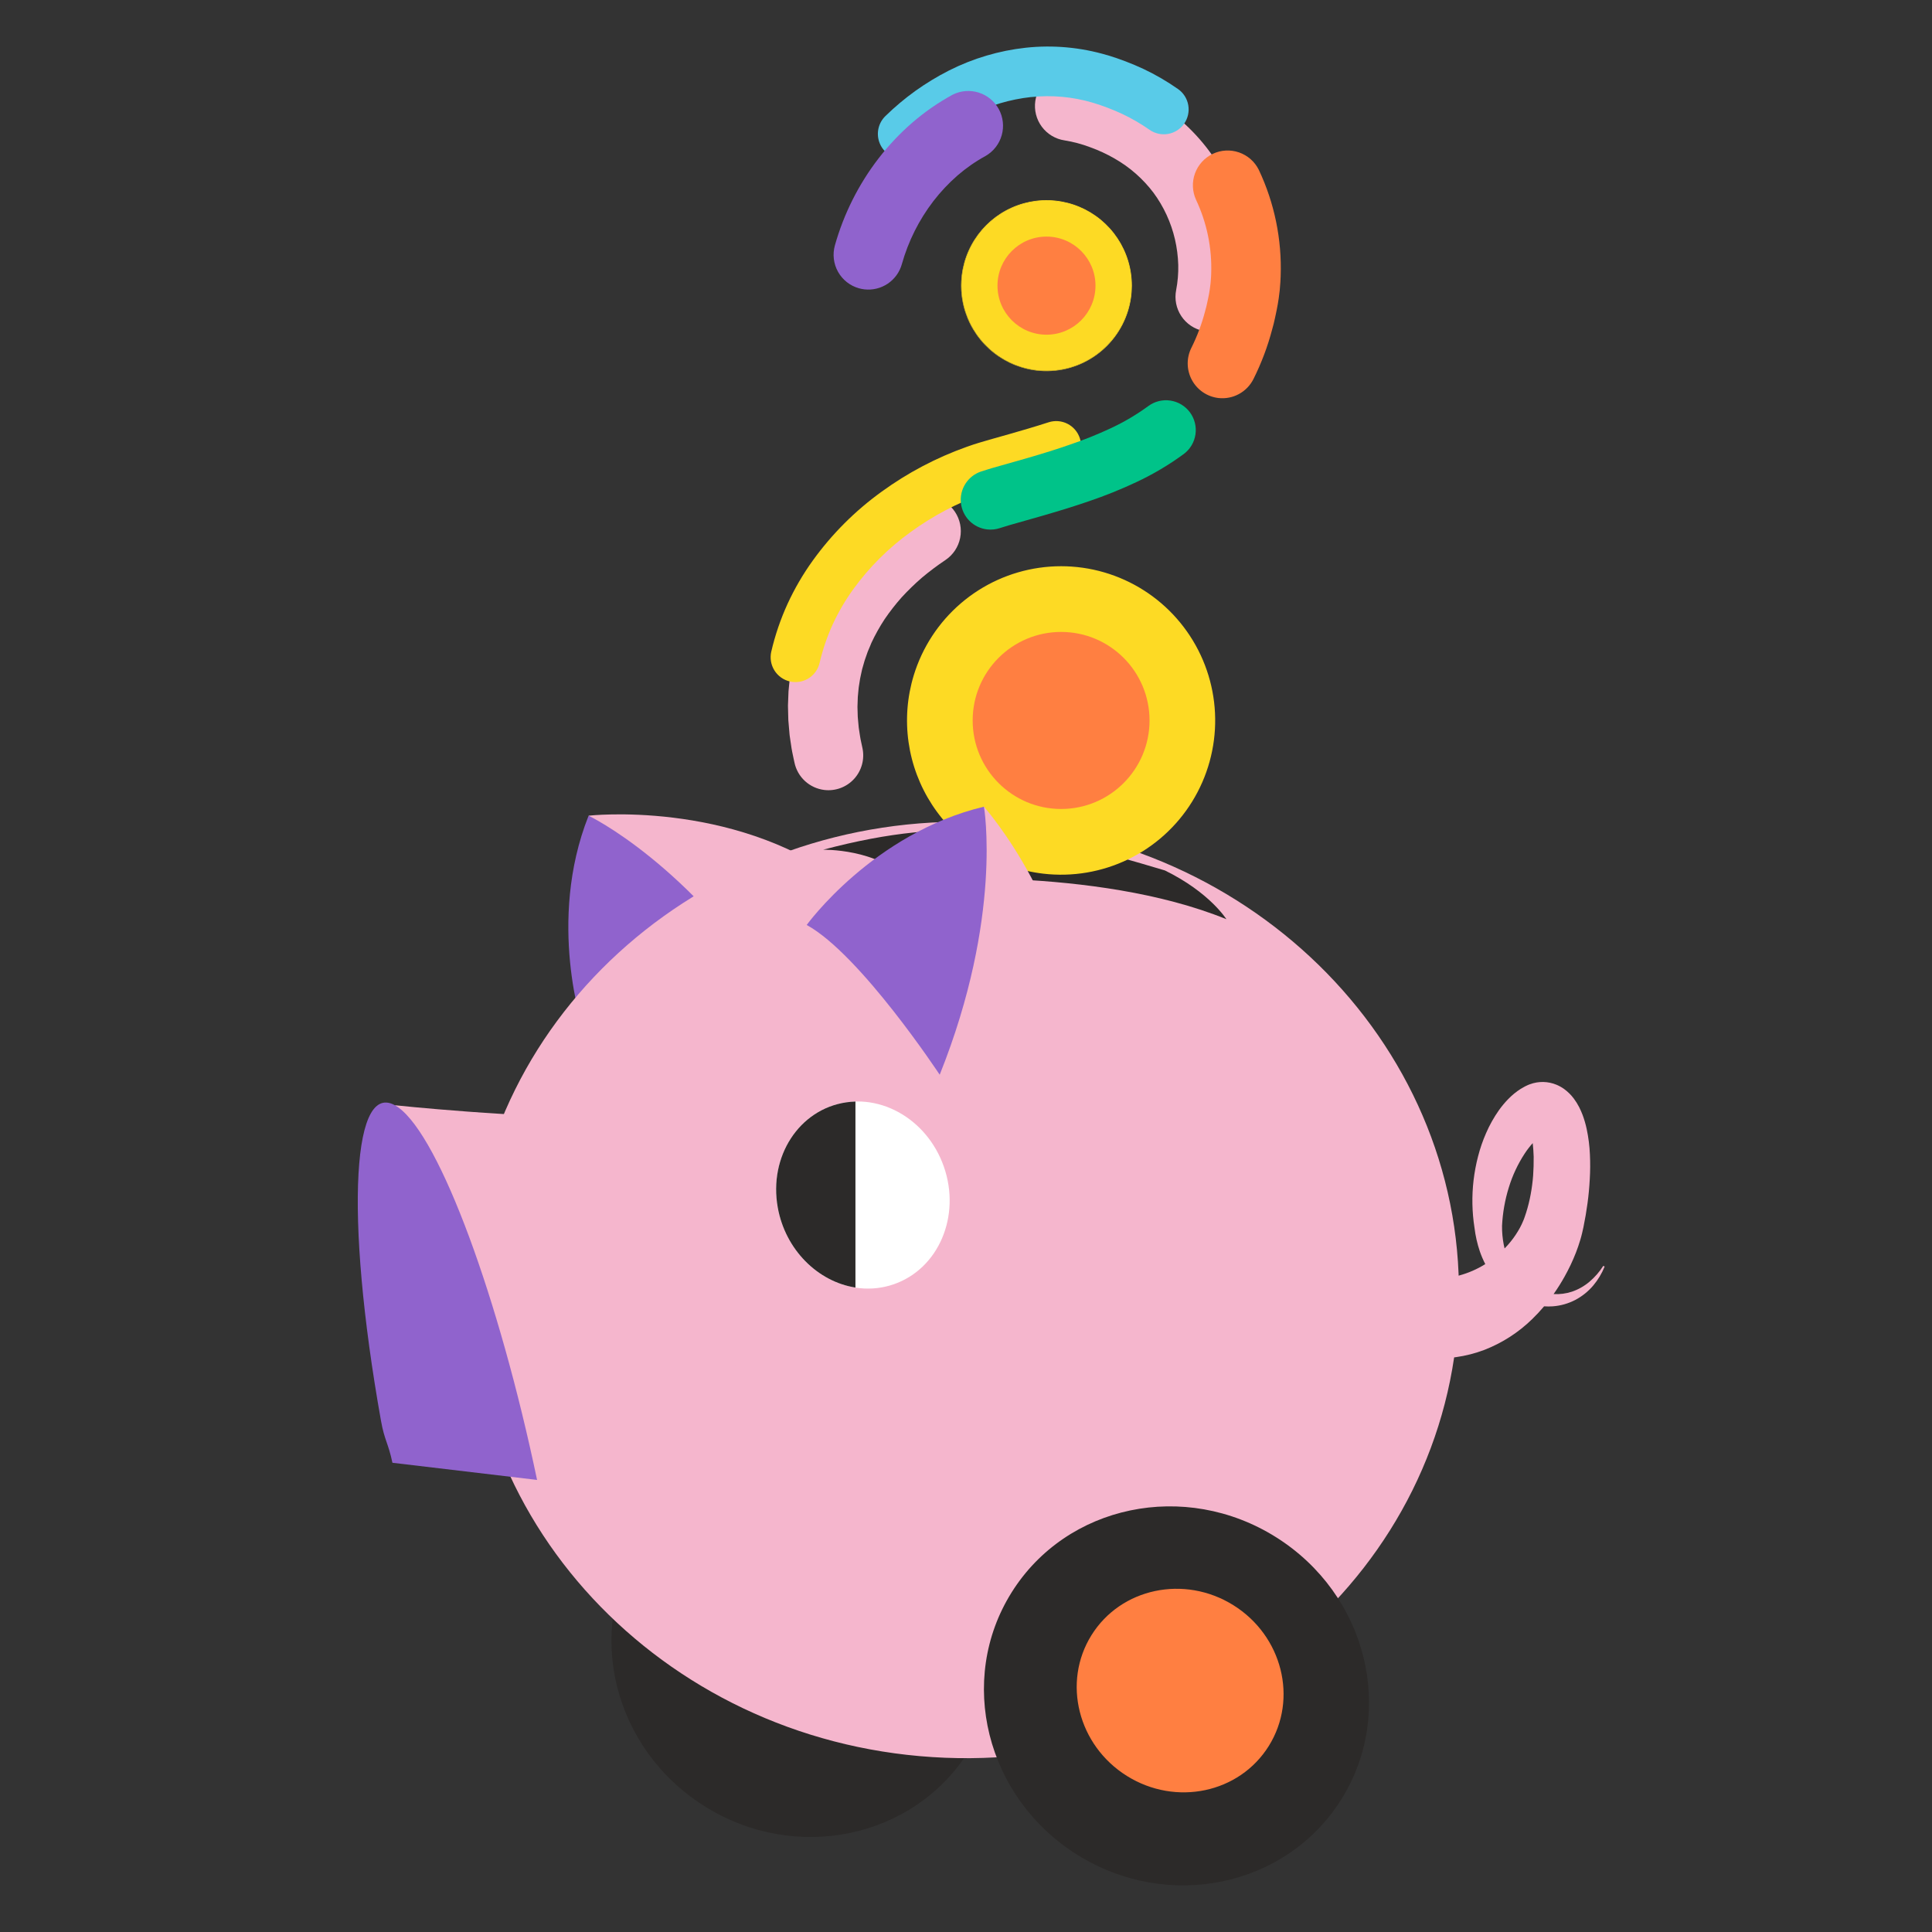 <svg width="1080" height="1080" viewBox="0 0 1080 1080" fill="none" xmlns="http://www.w3.org/2000/svg">
<rect x="0" y="0" width="1080" height="1080" fill="#333333" stroke="none"/>
<g clip-path="url(#clip0)">
<path d="M541.548 978.842C572.276 929.848 555.939 864.211 505.061 832.238C454.182 800.265 388.027 814.064 357.3 863.058C326.573 912.052 342.909 977.689 393.788 1009.66C444.667 1041.63 510.821 1027.84 541.548 978.842Z" fill="#2C2A29"/>
<path d="M329.012 455.968C329.012 455.968 408.303 446.947 470.132 492.013L437.17 562.492L329.012 455.968Z" fill="#F5B6CD"/>
<path d="M325.983 575.161C325.983 575.161 305.467 515.271 329.023 455.996C329.023 455.996 385.298 482.549 437.181 562.52C437.173 562.49 356.727 560.025 325.983 575.161Z" fill="#9063CD"/>
<path d="M815.361 732.171C821.132 587.749 701.968 465.714 549.201 459.597C396.433 453.48 267.912 565.599 262.141 710.021C256.37 854.442 375.534 976.478 528.302 982.595C681.069 988.712 809.59 876.593 815.361 732.171Z" fill="#F5B6CD"/>
<path d="M460.082 475.012C460.135 475.012 490.575 474.252 506.836 491.898C506.836 491.898 611.818 483.835 685.546 513.827C685.546 513.827 676.2 498.827 651.178 486.581C576.887 464.349 534.624 455.229 460.082 475.012Z" fill="#2C2A29"/>
<path d="M420.72 827.633L300.23 827.29L220.84 617.848C220.84 617.848 287.532 624.982 347.28 624.982C399.033 624.982 420.72 827.633 420.72 827.633Z" fill="#F5B6CD"/>
<path d="M593.163 488.614C640.542 488.614 678.95 450.167 678.95 402.74C678.95 355.314 640.542 316.867 593.163 316.867C545.783 316.867 507.375 355.314 507.375 402.74C507.375 450.167 545.783 488.614 593.163 488.614Z" fill="#FDDA24"/>
<path d="M583.23 488.39C570.692 486.931 558.627 482.731 547.889 476.089C537.151 469.446 528.002 460.523 521.091 449.95C514.179 439.377 509.672 427.413 507.89 414.904C506.108 402.395 507.094 389.647 510.778 377.561C515.56 361.886 524.706 347.899 537.145 337.24C549.584 326.582 564.8 319.693 581.011 317.382C597.221 315.07 613.753 317.431 628.671 324.188C643.589 330.945 656.273 341.818 665.238 355.534C674.203 369.249 679.078 385.238 679.29 401.627C679.502 418.015 675.043 434.125 666.435 448.068C657.828 462.011 645.429 473.209 630.691 480.351C615.953 487.492 599.487 490.281 583.222 488.39H583.23ZM602.88 317.739C586.747 315.893 570.422 318.686 555.817 325.791C541.212 332.897 528.932 344.02 520.414 357.859C511.896 371.698 507.494 387.679 507.721 403.932C507.949 420.186 512.799 436.037 521.701 449.631C530.603 463.225 543.191 473.999 557.989 480.691C572.788 487.383 589.184 489.717 605.26 487.418C621.335 485.12 636.423 478.284 648.758 467.712C661.092 457.14 670.163 443.269 674.907 427.724L675.233 427.823L674.907 427.724C681.498 406.029 679.224 382.603 668.583 362.584C657.942 342.566 639.803 327.59 618.145 320.941C613.163 319.418 608.054 318.346 602.88 317.739Z" fill="#FDDA24"/>
<path d="M593.163 452.225C620.466 452.225 642.599 430.07 642.599 402.739C642.599 375.409 620.466 353.254 593.163 353.254C565.86 353.254 543.727 375.409 543.727 402.739C543.727 430.07 565.86 452.225 593.163 452.225Z" fill="#FF7F41"/>
<path d="M584.994 207.262C611.247 207.262 632.53 185.958 632.53 159.678C632.53 133.398 611.247 112.094 584.994 112.094C558.74 112.094 537.457 133.398 537.457 159.678C537.457 185.958 558.74 207.262 584.994 207.262Z" fill="#FDDA24"/>
<path d="M579.57 207.164C576.685 206.825 573.837 206.227 571.06 205.376C562.03 202.617 554.02 197.239 548.043 189.923C542.067 182.607 538.392 173.681 537.483 164.274C536.575 154.867 538.473 145.402 542.939 137.075C547.405 128.749 554.237 121.935 562.572 117.495C570.907 113.055 580.37 111.19 589.764 112.134C599.158 113.077 608.061 116.789 615.348 122.798C622.635 128.808 627.978 136.845 630.701 145.894C633.424 154.943 633.406 164.597 630.647 173.636L630.465 173.583L630.647 173.636C627.387 184.317 620.494 193.518 611.163 199.642C601.833 205.767 590.656 208.428 579.57 207.164ZM590.459 112.597C578.329 111.171 566.117 114.483 556.365 121.843C546.612 129.202 540.071 140.043 538.102 152.109C536.133 164.174 538.888 176.535 545.793 186.619C552.699 196.702 563.223 203.732 575.176 206.244C587.128 208.757 599.588 206.559 609.963 200.108C620.337 193.656 627.827 183.449 630.873 171.61C633.919 159.771 632.286 147.212 626.316 136.547C620.345 125.882 610.495 117.933 598.817 114.354C596.089 113.518 593.292 112.929 590.459 112.597Z" fill="#FDDA24"/>
<path d="M584.994 187.098C600.123 187.098 612.387 174.822 612.387 159.678C612.387 144.534 600.123 132.258 584.994 132.258C569.866 132.258 557.602 144.534 557.602 159.678C557.602 174.822 569.866 187.098 584.994 187.098Z" fill="#FF7F41"/>
<path d="M460.871 441.607C456.816 441.132 453.013 439.39 450.003 436.63C446.993 433.869 444.928 430.229 444.101 426.227C443.957 425.542 443.805 424.85 443.653 424.166C443.121 421.724 442.521 418.963 442.133 415.913C442.065 415.479 441.996 415.054 441.935 414.62C441.753 413.471 441.571 412.338 441.426 411.159L441.358 410.513L440.674 402.488L440.477 394.479L440.78 386.454L441.008 384.097C441.062 383.587 441.107 383.085 441.153 382.575C441.252 381.472 441.358 380.362 441.487 379.259L441.594 378.498L442.262 374.277C442.528 372.315 442.908 370.634 443.22 369.265L443.858 366.382C444.131 365.051 444.443 363.841 444.785 362.701L445.978 358.548C446.426 356.981 446.913 355.642 447.3 354.57C447.437 354.182 447.574 353.809 447.703 353.413L448.759 350.424C449.01 349.793 449.268 349.177 449.519 348.553L449.868 347.716C450.058 347.275 450.241 346.834 450.423 346.385C450.879 345.29 451.335 344.202 451.829 343.122C454.792 336.741 458.221 330.586 462.087 324.708L462.277 324.419C466.186 318.678 470.457 313.193 475.065 307.997L475.278 307.761C479.95 302.659 484.915 297.834 490.148 293.31L490.361 293.127C495.641 288.7 501.158 284.564 506.888 280.737C509.01 279.319 511.391 278.333 513.894 277.836C516.397 277.34 518.973 277.341 521.475 277.841C523.978 278.34 526.357 279.329 528.478 280.749C530.599 282.169 532.42 283.994 533.836 286.118C535.253 288.243 536.237 290.626 536.734 293.131C537.23 295.637 537.229 298.215 536.729 300.72C536.23 303.225 535.243 305.607 533.824 307.73C532.405 309.853 530.583 311.675 528.46 313.093C523.948 316.108 519.603 319.366 515.444 322.852C511.435 326.313 507.63 330.003 504.046 333.904C500.618 337.767 497.437 341.845 494.525 346.111C491.736 350.353 489.257 354.792 487.109 359.392C486.851 359.962 486.585 360.616 486.349 361.263C486.113 361.909 485.863 362.457 485.589 363.043L485.293 363.758C485.217 363.948 485.133 364.13 485.057 364.313L484.48 365.964C484.275 366.572 484.054 367.173 483.841 367.781C483.629 368.39 483.408 368.983 483.317 369.303L481.934 374.117C481.934 374.117 481.934 374.254 481.881 374.368L481.121 377.86C480.984 378.46 480.802 379.282 480.764 379.571L480.68 380.157L480.035 384.218C479.959 384.857 479.905 385.488 479.845 386.127C479.784 386.766 479.731 387.382 479.67 388.014L479.518 389.596L479.328 395.156L479.495 400.792L480.027 406.634C480.111 407.28 480.217 407.927 480.316 408.573C480.415 409.22 480.513 409.836 480.604 410.467L480.665 410.885C480.832 412.27 481.212 414.019 481.623 415.875L482.147 418.332C482.768 421.347 482.666 424.467 481.848 427.436C481.031 430.404 479.523 433.136 477.446 435.407C475.37 437.679 472.785 439.425 469.904 440.503C467.022 441.58 463.927 441.959 460.871 441.607Z" fill="#F5B6CD"/>
<path d="M443.06 381.207C442.549 381.148 442.041 381.059 441.54 380.941C437.954 380.108 434.845 377.885 432.896 374.758C430.946 371.632 430.317 367.859 431.145 364.269C433.282 355.069 436.337 346.107 440.264 337.518C444.174 329.029 448.892 320.937 454.351 313.353C465.036 298.526 478.04 285.52 492.861 274.836C507.417 264.267 523.41 255.838 540.352 249.804L541.735 249.325C543.315 248.769 545.101 248.146 547 247.598L548.193 247.241C549.812 246.746 551.491 246.237 553.117 245.795L564.378 242.608C570.837 240.768 578.512 238.539 586.179 236.06C587.913 235.499 589.74 235.285 591.557 235.431C593.374 235.578 595.144 236.08 596.766 236.911C598.389 237.742 599.832 238.885 601.013 240.274C602.195 241.664 603.091 243.272 603.651 245.008C604.212 246.744 604.425 248.574 604.279 250.392C604.133 252.211 603.63 253.982 602.8 255.607C601.97 257.231 600.829 258.675 599.441 259.858C598.053 261.04 596.446 261.938 594.712 262.498C586.642 265.115 578.679 267.427 571.954 269.344L560.45 272.592C559.204 272.934 557.775 273.352 556.255 273.832L554.736 274.288C553.55 274.623 552.243 275.049 550.86 275.566L549.584 276.007C535.155 281.153 521.534 288.337 509.137 297.342C496.74 306.257 485.856 317.11 476.904 329.486C472.489 335.611 468.672 342.147 465.506 349.003C462.345 355.924 459.885 363.146 458.166 370.559C457.392 373.88 455.425 376.8 452.639 378.764C449.854 380.727 446.444 381.597 443.06 381.207Z" fill="#FDDA24"/>
<path d="M674.298 185.258C673.774 185.197 673.249 185.114 672.717 185.007C667.67 183.996 663.231 181.021 660.373 176.735C657.515 172.45 656.473 167.205 657.475 162.151C658.361 157.533 658.756 152.834 658.652 148.133C658.513 143.292 657.895 138.476 656.806 133.757C654.613 124.335 650.517 115.462 644.77 107.683C638.911 99.949 631.55 93.481 623.129 88.668C618.736 86.132 614.126 83.993 609.353 82.279C604.748 80.539 599.98 79.267 595.121 78.483C590.023 77.726 585.435 74.972 582.366 70.829C579.296 66.685 577.997 61.49 578.754 56.388C579.51 51.285 582.261 46.692 586.401 43.62C590.54 40.547 595.73 39.246 600.827 40.004C608.211 41.135 615.463 43.003 622.476 45.579C629.433 48.08 636.152 51.2 642.551 54.904C655.617 62.332 666.997 72.399 675.968 84.465C684.939 96.532 691.305 110.334 694.662 124.995C696.333 132.274 697.28 139.701 697.489 147.167V147.342C697.655 154.86 697.016 162.375 695.581 169.757C694.624 174.543 691.904 178.793 687.961 181.665C684.019 184.536 679.141 185.819 674.298 185.258Z" fill="#F5B6CD"/>
<path d="M551.809 295.948C548.052 295.514 544.554 293.812 541.891 291.124C539.228 288.435 537.558 284.919 537.157 281.155C536.755 277.39 537.646 273.6 539.682 270.41C541.718 267.219 544.778 264.817 548.36 263.599C549.879 263.089 551.308 262.656 552.584 262.268C553.23 262.077 553.884 261.887 554.522 261.682L554.978 261.545L573.594 256.259C583.374 253.422 590.858 251.079 597.781 248.653C605.677 246.005 613.415 242.907 620.956 239.373C628.318 235.947 635.327 231.807 641.883 227.013C643.641 225.711 645.638 224.768 647.761 224.238C649.883 223.708 652.089 223.602 654.252 223.925C656.415 224.249 658.494 224.995 660.369 226.123C662.244 227.251 663.879 228.737 665.18 230.497C666.481 232.257 667.423 234.256 667.952 236.381C668.482 238.505 668.588 240.713 668.265 242.878C667.942 245.044 667.196 247.125 666.069 249.001C664.943 250.878 663.458 252.515 661.7 253.817C653.405 259.9 644.536 265.155 635.219 269.509C626.565 273.586 617.686 277.164 608.624 280.226C601.185 282.789 593.214 285.284 582.789 288.303L564.241 293.574L562.121 294.221C561.026 294.548 559.993 294.852 559.081 295.164C556.745 295.959 554.261 296.227 551.809 295.948Z" fill="#00C389"/>
<path d="M681.1 222.496C677.994 222.128 675.022 221.015 672.437 219.253C669.852 217.491 667.729 215.132 666.249 212.374C664.768 209.617 663.973 206.542 663.931 203.412C663.89 200.282 664.602 197.187 666.009 194.391C669.233 187.93 671.779 181.153 673.607 174.167L674.367 171.329C674.474 170.888 674.565 170.44 674.664 169.998L674.892 168.949L675.188 167.58C675.499 166.15 675.765 164.925 675.948 163.777L676.054 163.138C676.259 162.065 676.419 160.711 676.594 159.274L676.715 158.27L676.784 157.456C676.913 155.935 677.034 154.489 677.057 153.311V153.021C677.578 138.754 674.673 124.57 668.585 111.659C666.467 107.011 666.26 101.716 668.009 96.917C669.758 92.118 673.323 88.2 677.933 86.009C682.543 83.818 687.829 83.53 692.649 85.207C697.47 86.884 701.438 90.391 703.698 94.971C712.434 113.49 716.619 133.832 715.901 154.299C715.848 156.627 715.665 158.795 715.498 160.711L715.377 162.233L715.171 163.898C714.951 165.724 714.708 167.785 714.298 169.983C713.887 172.181 713.538 174.136 713.143 175.855L712.649 178.137C712.466 178.981 712.276 179.826 712.071 180.662L711.98 181.035L711.167 184.077C708.648 193.67 705.144 202.976 700.711 211.847C698.928 215.421 696.09 218.36 692.581 220.264C689.073 222.169 685.065 222.948 681.1 222.496Z" fill="#FF7F41"/>
<path d="M503.005 88.643C500.394 88.338 497.922 87.297 495.879 85.64C493.836 83.983 492.306 81.779 491.465 79.285C490.625 76.791 490.511 74.11 491.134 71.553C491.758 68.996 493.095 66.669 494.989 64.844C500.202 59.753 505.79 55.062 511.706 50.81C517.656 46.559 523.914 42.758 530.429 39.439L530.573 39.371C543.985 32.608 558.5 28.308 573.429 26.676C588.671 25.045 604.084 26.443 618.785 30.791H618.899C625.855 32.893 632.652 35.488 639.24 38.557C645.982 41.748 652.441 45.506 658.548 49.791C661.563 51.909 663.613 55.139 664.249 58.771C664.885 62.403 664.053 66.138 661.937 69.156C659.821 72.174 656.594 74.227 652.966 74.863C649.338 75.499 645.606 74.667 642.591 72.549C637.785 69.178 632.701 66.223 627.394 63.718C622.038 61.219 616.51 59.109 610.852 57.405C599.686 54.101 587.978 53.033 576.4 54.264H576.24C564.591 55.549 553.268 58.916 542.807 64.205C532.258 69.554 522.595 76.499 514.16 84.795C512.699 86.219 510.941 87.303 509.013 87.968C507.085 88.633 505.033 88.864 503.005 88.643Z" fill="#59CBE8"/>
<path d="M483.197 161.754C482.17 161.632 481.154 161.431 480.157 161.153C477.701 160.463 475.405 159.296 473.4 157.718C471.395 156.139 469.721 154.181 468.472 151.955C467.223 149.728 466.424 147.278 466.122 144.742C465.819 142.207 466.018 139.637 466.708 137.179C471.665 119.566 479.944 103.065 491.099 88.568C496.678 81.327 502.962 74.659 509.86 68.663C516.83 62.63 524.424 57.36 532.511 52.941C537.023 50.662 542.244 50.233 547.067 51.742C551.89 53.252 555.937 56.583 558.348 61.028C560.759 65.474 561.346 70.685 559.984 75.556C558.622 80.427 555.418 84.576 551.052 87.123C545.412 90.207 540.116 93.884 535.254 98.091C530.32 102.395 525.82 107.174 521.82 112.36C513.723 122.9 507.718 134.896 504.131 147.698C502.878 152.148 500.083 156.006 496.247 158.582C492.412 161.157 487.785 162.282 483.197 161.754Z" fill="#9063CD"/>
<path d="M749.783 1005.9C780.51 956.902 764.174 891.266 713.295 859.293C662.416 827.32 596.262 841.119 565.535 890.113C534.808 939.107 551.144 1004.74 602.023 1036.72C652.901 1068.69 719.056 1054.89 749.783 1005.9Z" fill="#2C2A29"/>
<path d="M709.283 975.981C725.706 949.615 716.823 914.387 689.442 897.298C662.061 880.208 626.551 887.727 610.128 914.093C593.704 940.459 602.587 975.686 629.968 992.776C657.349 1009.87 692.859 1002.35 709.283 975.981Z" fill="#FF7F41"/>
<path d="M499.755 717.866C524.757 709.121 537.238 679.721 527.631 652.2C518.024 624.678 489.968 609.457 464.966 618.201C439.964 626.946 427.483 656.346 437.09 683.867C446.697 711.389 474.753 726.61 499.755 717.866Z" fill="white"/>
<path d="M478.197 615.766C476.473 615.814 474.752 615.964 473.045 616.214C446.762 620.078 429.627 646.411 434.772 675.025C439.034 698.68 457.187 716.478 478.197 719.757V615.766Z" fill="#2C2A29"/>
<path d="M219.367 817.698L300.23 827.289C278.894 725.534 246.068 635.957 222.725 619.102C196.776 600.345 192.399 678.711 212.961 794.142C214.944 805.277 217.087 806.76 219.367 817.698Z" fill="#9063CD"/>
<path d="M550.026 450.938C550.026 450.938 603.049 510.638 601.849 587.186L525.301 600.794L550.026 450.938Z" fill="#F5B6CD"/>
<path d="M450.949 517.065C450.949 517.065 488.03 465.769 550.027 450.938C550.027 450.938 560.741 512.281 525.301 600.778C525.301 600.794 480.986 533.533 450.949 517.065Z" fill="#9063CD"/>
<path d="M896.251 707.623C894.137 710.953 891.532 713.943 888.524 716.492C885.632 718.946 882.304 720.832 878.714 722.052C875.416 723.137 871.944 723.591 868.479 723.391C870.671 720.276 872.7 717.049 874.558 713.723C876.99 709.402 879.117 704.916 880.925 700.298C881.822 697.948 882.673 695.552 883.402 693.065C883.585 692.441 883.767 691.825 883.934 691.186C884.101 690.547 884.284 689.87 884.398 689.346C884.656 688.22 884.899 687.064 885.158 685.984C886.077 681.504 886.837 677.046 887.437 672.582C888.037 668.117 888.463 663.644 888.691 659.134C888.962 654.575 888.99 650.005 888.774 645.443C888.575 640.613 887.967 635.81 886.958 631.083C886.39 628.414 885.628 625.791 884.679 623.233C884.115 621.761 883.476 620.319 882.764 618.913C881.91 617.225 880.908 615.616 879.77 614.106C878.251 612.071 876.435 610.276 874.383 608.781C873.063 607.831 871.641 607.032 870.143 606.401C865.385 604.414 860.05 604.311 855.219 606.112L854.725 606.294L854.368 606.439L853.692 606.735C853.244 606.941 852.833 607.146 852.408 607.359C851.587 607.785 850.812 608.226 850.083 608.682C847.493 610.34 845.108 612.298 842.978 614.516C841.124 616.434 839.417 618.488 837.872 620.662C835.068 624.653 832.677 628.919 830.737 633.395C828.879 637.633 827.369 642.016 826.223 646.5C825.093 650.876 824.261 655.323 823.731 659.811C822.704 668.624 822.877 677.537 824.247 686.303C824.785 690.809 825.789 695.247 827.241 699.545C828.085 701.98 829.1 704.352 830.281 706.642C825.751 709.477 820.827 711.625 815.669 713.016C810.833 714.3 805.824 714.813 800.829 714.537C795.286 714.192 789.791 713.301 784.423 711.875C781.445 711.119 778.332 710.232 775.085 709.213C771.817 708.216 768.459 707.06 764.766 706.041L746.188 729.696C748.882 733.622 752.026 737.219 755.557 740.413C759.198 743.744 763.164 746.7 767.395 749.236C776.493 754.686 786.688 758.041 797.242 759.056C808.335 760.065 819.512 758.519 829.916 754.538C839.821 750.673 848.847 744.853 856.458 737.424C858.811 735.145 861.048 732.748 863.16 730.244C864.779 730.362 866.404 730.362 868.023 730.244C872.454 729.916 876.77 728.681 880.705 726.616C884.498 724.602 887.871 721.881 890.644 718.599C893.304 715.423 895.453 711.851 897.011 708.011L896.251 707.623ZM857.035 657.096C856.766 660.627 856.307 664.141 855.66 667.622C855.029 671.079 854.184 674.493 853.13 677.845C852.864 678.667 852.59 679.496 852.309 680.309C852.165 680.758 852.051 681.009 851.929 681.359C851.807 681.709 851.663 682.021 851.534 682.348C850.974 683.718 850.34 685.056 849.634 686.356C848.147 689.082 846.418 691.669 844.467 694.084C843.396 695.415 842.256 696.685 841.071 697.887C840.904 697.195 840.736 696.495 840.607 695.788C839.929 692.326 839.608 688.804 839.65 685.276C839.998 677.971 841.275 670.74 843.449 663.758C845.503 657.048 848.499 650.664 852.347 644.796C853.682 642.759 855.17 640.826 856.8 639.016C857.081 641.404 857.248 644.005 857.332 646.622C857.377 650.075 857.271 653.581 857.035 657.096Z" fill="#F5B6CD"/>
</g>
<defs>
<clipPath id="clip0">
<rect width="697" height="1028" fill="white" transform="translate(200 26)"/>
</clipPath>
</defs>
</svg>
